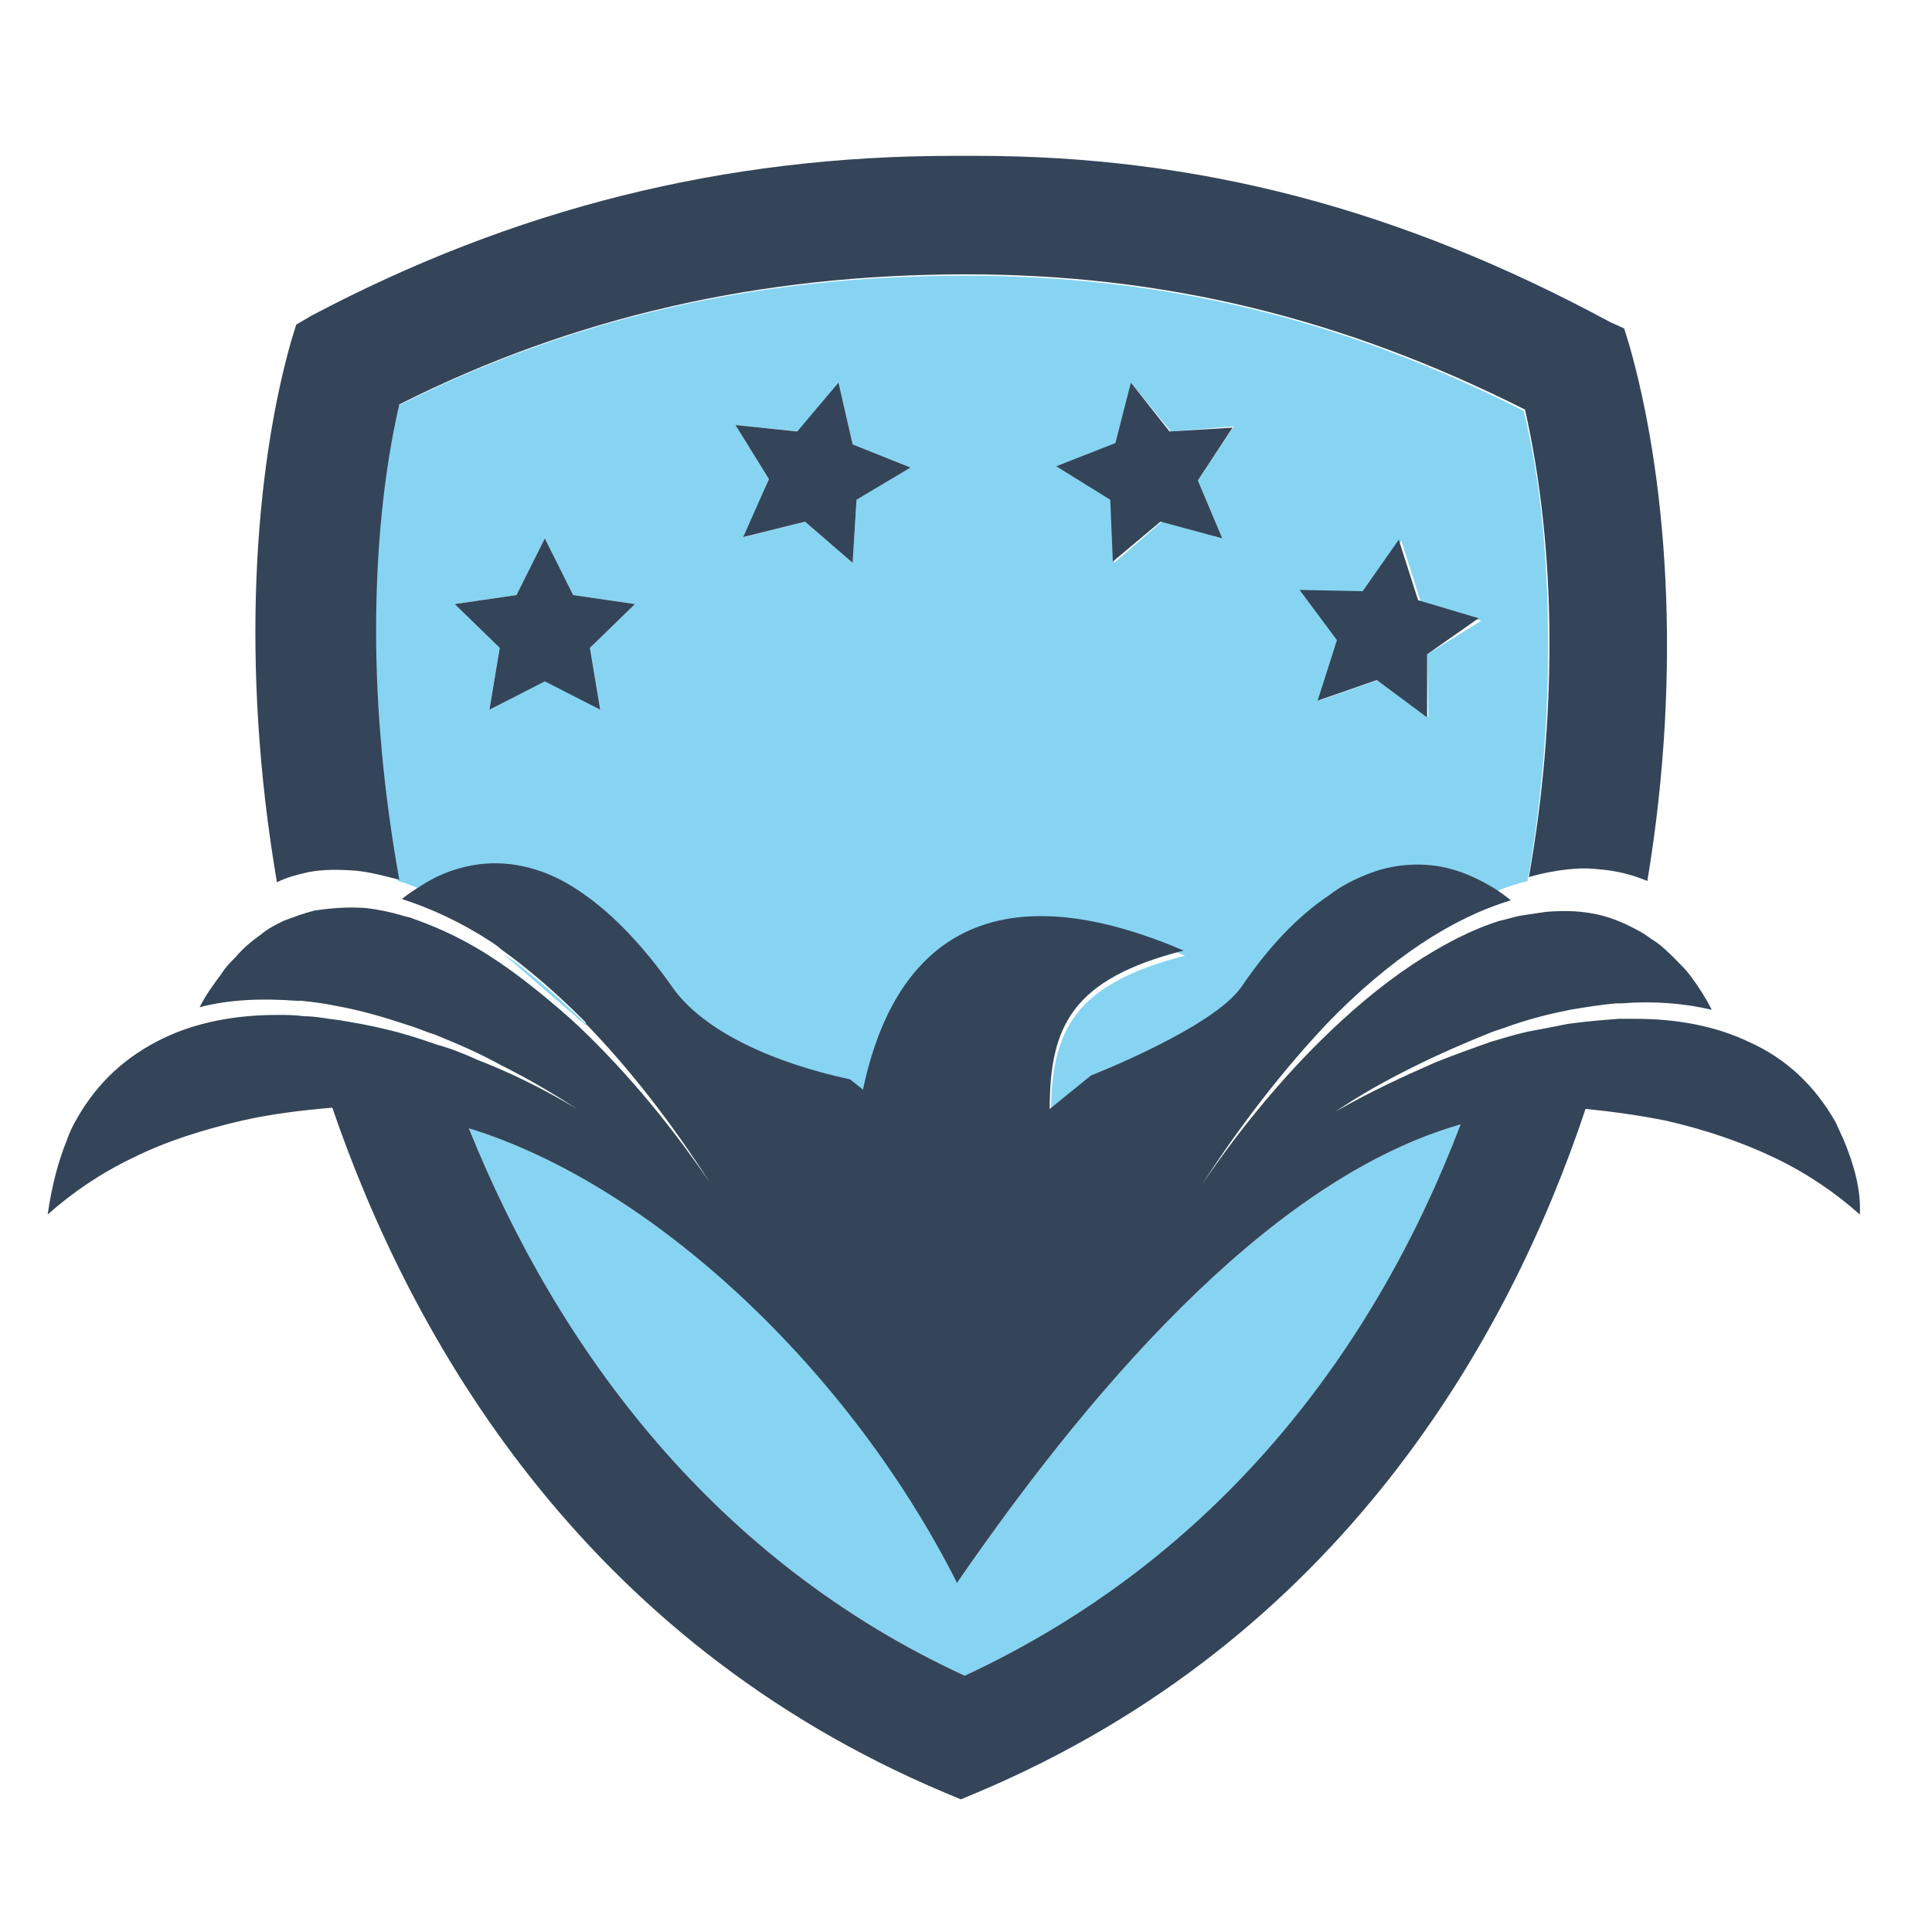 <?xml version="1.0" encoding="utf-8"?>
<!-- Generator: Adobe Illustrator 18.1.0, SVG Export Plug-In . SVG Version: 6.00 Build 0)  -->
<svg version="1.1" id="Layer_1" xmlns="http://www.w3.org/2000/svg" xmlns:xlink="http://www.w3.org/1999/xlink" x="0px" y="0px"
	 viewBox="0 0 150 150" enable-background="new 0 0 150 150" xml:space="preserve">
<g>
	<g>
		<path fill="#87D4F2" d="M74.3,122.9C66.1,106.4,50.7,92,36.4,87.6c6.9,17.4,19.1,33.5,38.5,42.5c19.6-9,31.8-25.2,38.5-42.8
			C99.4,91.3,85.8,106.2,74.3,122.9z"/>
		<path fill="#87D4F2" d="M118.3,31.9c-14.2-7.2-28-10.5-43.4-10.5c-16.1,0-30.5,3.3-44,10.1c-1.2,5.2-1.8,11.2-1.8,17.6
			c0,6.1,0.6,12.6,1.8,19.3c0.1,0,0.2,0.1,0.4,0.1c0.5,0.2,1,0.4,1.6,0.6c1.4-0.9,2.9-1.4,4.4-1.6c1.7-0.2,3.5,0,5.2,0.7
			c1,0.4,2,0.9,2.9,1.6c2.4,1.6,4.7,4,6.8,7.1c2.6,3.7,8.4,6.1,13.9,7.3l1,0.8c1.9-9.1,7.8-18,24.9-10.8
			c-8.6,2.2-10.4,5.8-10.4,12.3l3.2-2.6c0,0,9.4-3.7,11.7-6.9c2.2-3.1,4.5-5.5,6.8-7.1c1-0.7,1.9-1.2,2.9-1.6
			c1.7-0.7,3.5-0.9,5.2-0.7c1.6,0.2,3.1,0.8,4.6,1.7c0.6-0.3,1.2-0.5,1.9-0.7c0.2-0.1,0.5-0.1,0.7-0.2c1.1-6.2,1.6-12.4,1.6-18.2
			C120.2,43.4,119.6,37.2,118.3,31.9z M45.8,50.3l0.8,4.8l-4.3-2.3L38,55.1l0.8-4.8l-3.5-3.4l4.8-0.7l2.2-4.4l2.2,4.4l4.8,0.7
			L45.8,50.3z M66.5,38.8l-0.3,4.9l-3.7-3.2l-4.7,1.2l1.9-4.5L57.1,33l4.9,0.5l3.1-3.8l1.1,4.8l4.5,1.8L66.5,38.8z M94.9,41.8
			l-4.7-1.3l-3.7,3.2l-0.2-4.9L82,36.2l4.6-1.7l1.2-4.8l3.1,3.8l4.9-0.4L93,37.3L94.9,41.8z M110.8,50.8l0.1,4.9l-3.9-2.9l-4.6,1.6
			l1.6-4.6l-2.9-3.9l4.9,0.1l2.8-4l1.5,4.7l4.7,1.5L110.8,50.8z"/>
		<path fill="#87D4F2" d="M39,74c2.2,1.9,4.4,3.8,6.6,5.7c0,0-0.1-0.1-0.1-0.2C43.3,77.4,41.2,75.5,39,74z"/>
	</g>
	<g>
		<path fill="#344559" d="M24,67.7c1.1-0.2,2.3-0.2,3.6-0.1c1.1,0.1,2.2,0.4,3.4,0.7c-1.2-6.7-1.8-13.2-1.8-19.3
			c0-6.4,0.6-12.4,1.8-17.6c13.5-6.8,28-10.1,44-10.1c15.4,0,29.3,3.4,43.4,10.5c1.2,5.3,1.9,11.5,1.9,18.1c0,5.9-0.5,12-1.6,18.2
			c1-0.3,2.1-0.5,3-0.6c0.9-0.1,1.7-0.1,2.5,0c1.3,0.1,2.5,0.4,3.7,0.9c2.8-16.8,1.4-31.8-1.4-41.6l-0.4-1.3L125,25
			c-16.3-8.8-32-12.9-49.2-12.9l-0.8,0l-1,0c-17.8,0-34.1,4.1-49.8,12.4L23,25.2l-0.4,1.3c-2.8,9.9-4,25-1.1,42
			C22.3,68.1,23.1,67.9,24,67.7z"/>
		<path fill="#344559" d="M143.1,88.4c-0.2-0.4-0.4-0.9-0.6-1.3c-1.6-2.8-3.8-4.9-6.7-6.2c-2.5-1.2-5.5-1.8-8.8-1.8
			c-0.4,0-0.9,0-1.3,0c-1.3,0.1-2.6,0.2-4,0.4c-1,0.2-2,0.4-3.1,0.6c-0.9,0.2-1.9,0.5-2.9,0.8c-1.4,0.5-2.8,1-4.3,1.6
			c-2.5,1.1-5.1,2.3-7.7,3.8c1.9-1.3,3.9-2.4,5.9-3.4c2.2-1.1,4.3-2,6.3-2.8c0.3-0.1,0.6-0.2,0.9-0.3c1.9-0.7,3.6-1.1,5.1-1.4
			c1.2-0.2,2.4-0.4,3.6-0.5c0.2,0,0.3,0,0.4,0c2.5-0.2,4.9,0,7,0.5c-0.5-1-1.1-1.9-1.7-2.7c-0.3-0.4-0.7-0.8-1.1-1.2
			c-0.6-0.6-1.2-1.2-1.9-1.6c-0.4-0.3-0.7-0.5-1.1-0.7c-1.1-0.6-2.3-1.1-3.6-1.3c-1.1-0.2-2.3-0.2-3.5-0.1c-0.7,0.1-1.3,0.2-2,0.3
			c-0.5,0.1-1.1,0.3-1.6,0.4c-1.6,0.5-3.3,1.3-5,2.3c-2.4,1.4-4.8,3.2-7.3,5.5c-3.7,3.4-7.4,7.7-10.8,12.7c3.1-4.8,6.4-9,9.7-12.5
			c2.4-2.5,4.9-4.6,7.3-6.2c2.4-1.6,4.7-2.7,7-3.4c-0.5-0.4-0.9-0.7-1.4-1c-1.5-0.9-3-1.5-4.6-1.7c-1.7-0.2-3.5,0-5.2,0.7
			c-1,0.4-2,0.9-2.9,1.6c-2.4,1.6-4.7,4-6.8,7.1c-2.2,3.2-11.7,6.9-11.7,6.9l-3.2,2.6c0-6.5,1.8-10.1,10.4-12.3
			c-17.1-7.3-23,1.7-24.9,10.8l-1-0.8c-5.6-1.2-11.4-3.6-13.9-7.3c-2.2-3.1-4.5-5.5-6.8-7.1c-1-0.7-1.9-1.2-2.9-1.6
			c-1.8-0.7-3.5-0.9-5.2-0.7c-1.5,0.2-3,0.7-4.4,1.6c-0.5,0.3-1.1,0.7-1.6,1.1c0,0,0,0-0.1,0c0,0,0,0,0.1,0c2.2,0.7,4.6,1.8,6.9,3.3
			c0.3,0.2,0.6,0.4,0.8,0.6c2.1,1.5,4.3,3.4,6.5,5.6c0,0,0.1,0.1,0.1,0.2c3.3,3.4,6.6,7.6,9.6,12.3c-3.4-5-7.1-9.3-10.8-12.7
			c-2.5-2.2-4.9-4.1-7.3-5.5c-1.7-1-3.3-1.7-5-2.3c-0.2-0.1-0.4-0.1-0.7-0.2c-1-0.3-2-0.5-2.9-0.6c-1.4-0.1-2.7,0-4,0.2
			c-0.8,0.2-1.6,0.5-2.4,0.8c-0.6,0.3-1.2,0.6-1.8,1.1c-0.7,0.5-1.3,1-1.9,1.7c-0.4,0.4-0.8,0.8-1.1,1.3c-0.6,0.8-1.2,1.6-1.7,2.6
			c2.3-0.6,4.8-0.7,7.5-0.5c0.1,0,0.3,0,0.4,0c0.9,0.1,1.8,0.2,2.7,0.4c1.7,0.3,3.5,0.8,5.6,1.5c0.7,0.2,1.3,0.5,2,0.7
			c1.7,0.7,3.4,1.4,5.2,2.4c2,1,3.9,2.1,5.9,3.4c-2.5-1.5-5.1-2.8-7.7-3.8c-1.1-0.5-2.1-0.9-3.2-1.2c-1.4-0.5-2.7-0.9-4-1.2
			c-1.2-0.3-2.4-0.5-3.6-0.7c-0.9-0.1-1.8-0.3-2.7-0.3c-0.7-0.1-1.4-0.1-2.1-0.1c-3.3,0-6.3,0.6-8.8,1.8c-2.9,1.4-5.1,3.4-6.7,6.2
			c-0.3,0.5-0.6,1.1-0.8,1.7c-0.7,1.7-1.2,3.7-1.5,5.8c1.9-1.7,4.1-3.2,6.6-4.4c2.6-1.3,5.5-2.2,8.5-2.9c2.2-0.5,4.6-0.8,7-1
			c6.1,17.8,19.3,41.3,47.6,53.2l1.2,0.5l1.2-0.5c28.3-11.9,41.4-35.4,47.3-53.1c2.1,0.2,4.2,0.5,6.2,0.9c3.1,0.7,6,1.7,8.5,2.9
			c2.5,1.2,4.7,2.7,6.6,4.4C144.5,92.3,143.9,90.3,143.1,88.4z M74.9,130.1c-19.3-8.9-31.5-25.1-38.5-42.5
			c14.3,4.4,29.6,18.8,37.9,35.3c11.5-16.7,25.1-31.6,39.1-35.6C106.7,104.9,94.5,121,74.9,130.1z"/>
		<polygon fill="#344559" points="44.5,46.2 42.3,41.8 40.1,46.2 35.3,46.9 38.8,50.3 38,55.1 42.3,52.9 46.6,55.1 45.8,50.3 
			49.3,46.9 		"/>
		<polygon fill="#344559" points="62.5,40.5 66.2,43.7 66.5,38.8 70.7,36.3 66.2,34.5 65.1,29.7 61.9,33.5 57.1,33 59.7,37.2 
			57.7,41.7 		"/>
		<polygon fill="#344559" points="90.8,33.5 87.8,29.7 86.6,34.4 82,36.2 86.2,38.8 86.4,43.6 90.1,40.5 94.9,41.8 93,37.3 
			95.7,33.2 		"/>
		<polygon fill="#344559" points="110.1,46.6 108.6,41.9 105.8,45.9 100.9,45.8 103.8,49.7 102.3,54.4 106.9,52.8 110.8,55.7 
			110.8,50.8 114.8,48 		"/>
	</g>
</g>
</svg>
